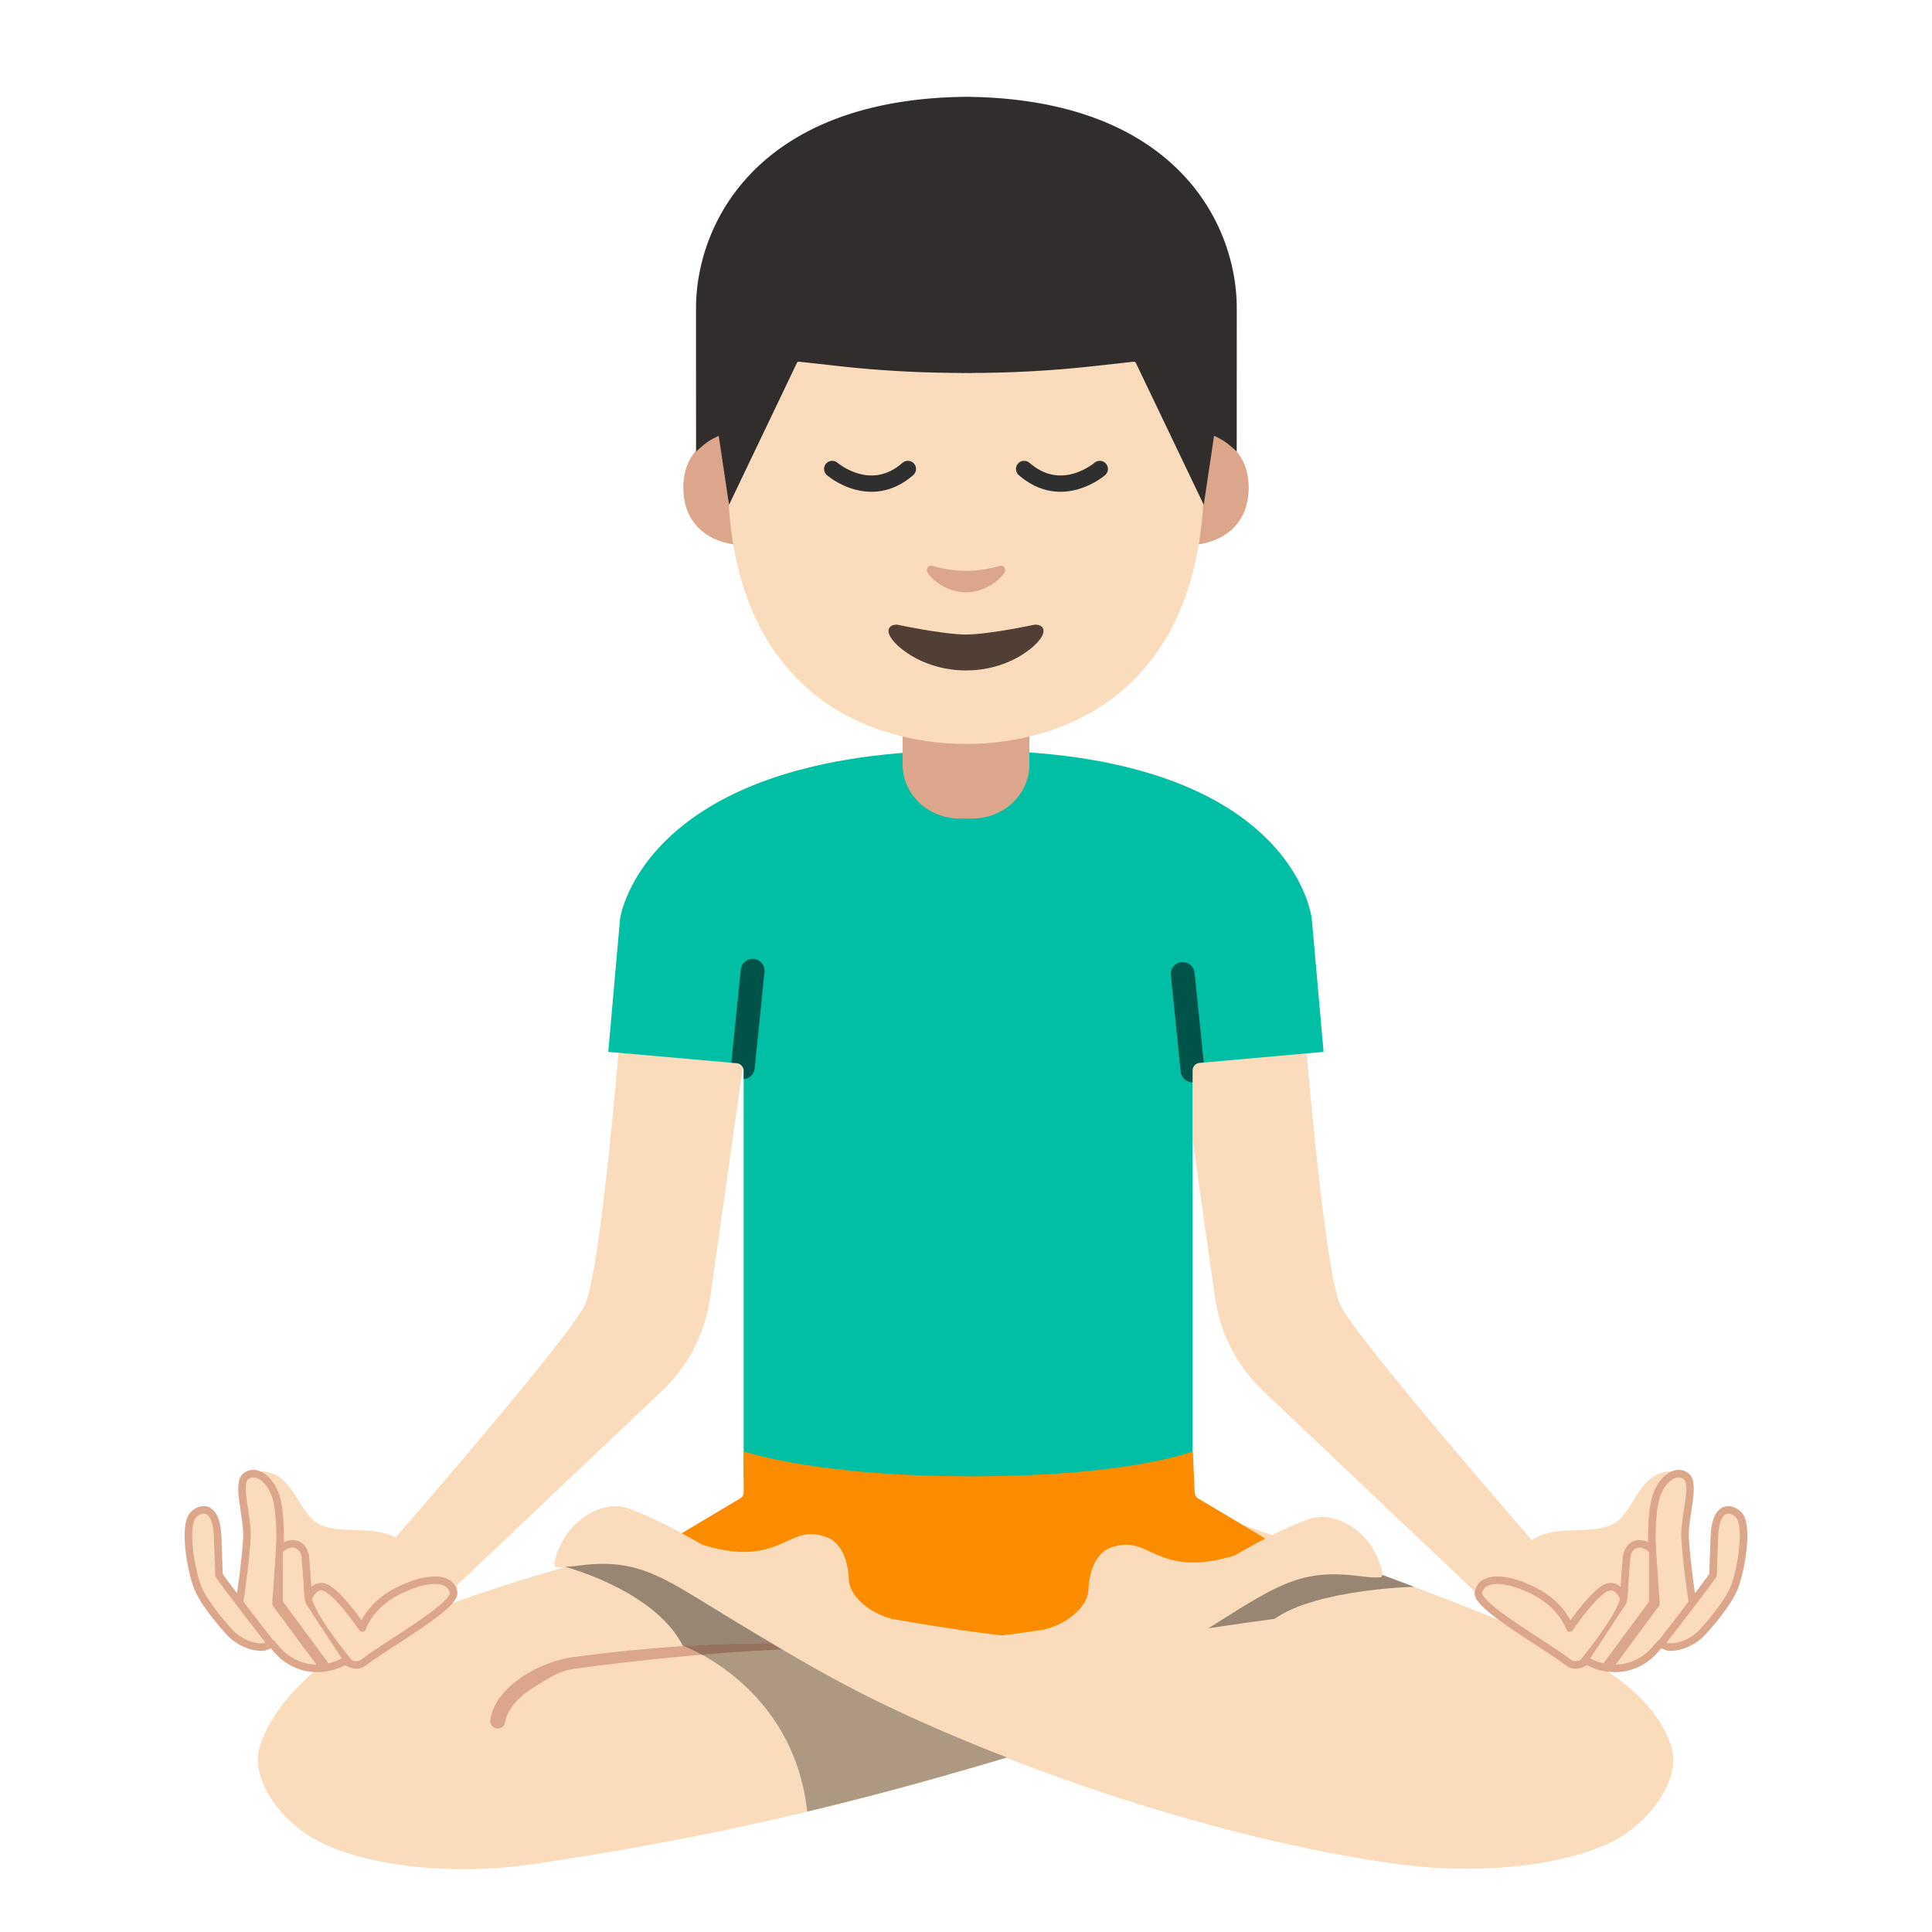 <?xml version='1.0' encoding='UTF-8'?>
<svg xmlns="http://www.w3.org/2000/svg" xmlns:ns1="http://www.w3.org/1999/xlink" viewBox="0 0 128 128">
  <defs>
    <linearGradient id="b" gradientUnits="userSpaceOnUse" x1="12.324" x2="29.635" y1="104.168" y2="104.168">
      <stop offset="0" stop-color="#fadcbc"/>
    </linearGradient>
    <linearGradient id="i" gradientUnits="userSpaceOnUse" x1="36.734" x2="110.83" y1="111.805" y2="111.805">
      <stop offset="0" stop-color="#fadcbc"/>
    </linearGradient>
    <linearGradient ns1:href="#a" id="l" gradientUnits="userSpaceOnUse" x1="20.371" y1="100.786" x2="26.595" y2="109.931"/>
    <linearGradient ns1:href="#b" id="m" gradientUnits="userSpaceOnUse" x1="12.324" y1="104.168" x2="29.635" y2="104.168"/>
    <linearGradient ns1:href="#a" id="j" gradientUnits="userSpaceOnUse" x1="20.371" y1="100.786" x2="26.595" y2="109.931"/>
    <linearGradient ns1:href="#b" id="k" gradientUnits="userSpaceOnUse" x1="12.324" y1="104.168" x2="29.635" y2="104.168"/>
  </defs>
  <path d="M83.69 92.16a10.596 10.596 0 0 1-3.19-6.17l-2.82-19.91 8.48-1.21c.28 3.58 1.57 19.43 2.66 21.63 1.09 2.21 11.75 14.48 13.45 16.44l-2.19 4.75zM25.28 102.93c1.71-1.96 12.36-14.23 13.45-16.44 1.08-2.2 2.38-18.05 2.66-21.63l8.48 1.21-2.82 19.91c-.33 2.35-1.47 4.54-3.19 6.17l-16.39 15.53z" fill="#fadcbc"/>
  <path d="M49.27 97.9V70.94c0-.26-.2-.48-.46-.5l-8.51-.75.78-8.81c.01-.11 1.59-11.17 23.13-11.17 21.46 0 22.69 11.06 22.7 11.17l.78 8.81-8.22.73c-.26.02-.46.24-.46.5V97.9z" fill="#00bfa5"/>
  <path d="M63.57 54.23c-2.08 0-3.77-1.6-3.77-3.58v-4.48h8.4v4.48c0 1.97-1.69 3.58-3.77 3.58z" fill="#dba689"/>
  <path d="M30.68 123.84c-4.16 0-7.94-.81-10.14-2.17-2.17-1.34-4-3.97-3.31-6.03.9-2.71 3.63-5.48 6.94-7.05 8.82-4.19 22.23-7.05 22.36-7.08 1.88-.42 3.63-.62 5.23-.62 1.97 0 3.72.32 5.2.96 2.29.98 8.76 3.06 15.02 5.07 5.07 1.63 11.13 3.58 13.63 4.55-5.77 1.09-11.01 2.64-16.53 4.28-8.71 2.59-18.59 5.52-33.88 7.77-1.47.21-2.99.32-4.52.32z" fill="#fadcbc"/>
  <path d="M97.17 123.8c-1.49 0-2.99-.1-4.45-.29-10.39-1.38-23.92-5.6-34.46-10.73-3.99-1.94-7.67-4.2-10.35-5.85-1.08-.66-2.03-1.25-2.81-1.7-1.78-1.03-3.2-1.62-5.16-1.62-.36 0-.73.02-1.12.06l-.61.07c-.41.05-.68.08-1.01.08-.08 0-.17 0-.26-.01-.09 0-.15-.02-.16-.04-.12-.21.12-.97.41-1.48.53-1.22 2.03-2.49 3.57-2.49.32 0 .64.06.94.17 2.13.77 4.72 2.32 4.75 2.33.03.02.07.04.11.05 1.01.31 1.9.47 2.72.47 1.29 0 2.14-.38 2.88-.72.55-.25 1.02-.46 1.59-.46.3 0 .62.06.98.19 1.27.44 1.48 2.11 1.51 2.81.06 1.38 1.91 2.5 3.16 2.67 0 0 10.35 1.23 10.37 1.23.1 0 .2-.03.29-.09l11.04-7.84c1.96.66 15.29 5.23 22.87 8.73 3.58 1.65 5.91 3.84 6.74 6.31.69 2.06-1.14 4.68-3.31 6.03-2.19 1.33-6 2.12-10.23 2.12z" fill="url(#i)"/>
  <path d="M42.58 103.12l6.45-3.84c.15-.09.24-.25.24-.43v-2.69c1.66.51 6.38 1.65 15.14 1.65 8.66 0 13.05-1.12 14.62-1.64l.12 2.7c.01.17.1.32.24.41l6.44 3.84-21.73 9.82z" fill="#fb8c00"/>
  <path d="M55.95 109.72l4.43-.52 8.57-1.2c1.24-.17 3.09-1.29 3.16-2.67.03-.7.25-2.36 1.51-2.81.36-.12.68-.18.98-.18.56 0 1.04.21 1.59.46.74.34 1.59.72 2.88.72.82 0 1.7-.15 2.72-.47a.37.37 0 0 0 .11-.05c.03-.02 2.62-1.57 4.75-2.33.3-.11.62-.17.94-.17 1.54 0 3.03 1.27 3.54 2.44.34.62.53 1.33.43 1.52-.01.02-.07.04-.16.04s-.18.01-.26.01c-.34 0-.6-.03-1.01-.08l-.61-.07c-.4-.04-.77-.06-1.13-.06-1.96 0-3.37.59-5.16 1.62-.86.5-1.72 1.04-2.65 1.63-2.15 1.36-4.59 2.9-8.43 4.77-2.2 1.07-5.29 2.38-6.13 2.73z" fill="#fadcbc"/>
  <path d="M49.027 108.89c-2.742.068-6.619.292-11.156.915-.918.128-2.11.543-3.168 1.222-1.058.68-2.008 1.642-2.217 2.912a.5.5 0 0 0 .987.163c.14-.86.848-1.642 1.77-2.233.92-.59 1.882-1.175 2.614-1.277 8.986-1.234 15.159-1.356 15.159-1.356.276.016.819.478.834.201a.5.5 0 0 0-.473-.527s-1.608-.087-4.35-.02z" style="line-height:normal;font-variant-ligatures:normal;font-variant-position:normal;font-variant-caps:normal;font-variant-numeric:normal;font-variant-alternates:normal;font-variant-east-asian:normal;font-feature-settings:normal;text-indent:0;text-align:start;text-decoration-line:none;text-decoration-style:solid;text-decoration-color:#000;text-transform:none;text-orientation:mixed;shape-padding:0;isolation:auto;mix-blend-mode:normal" color="#000" font-weight="400" font-family="sans-serif" white-space="normal" overflow="visible" fill="#dba689" stroke-linecap="round" stroke-linejoin="round" stroke-miterlimit="10"/>
  <g transform="translate(.43)">
    <linearGradient id="a" gradientUnits="userSpaceOnUse" x1="20.371" x2="26.595" y1="100.786" y2="109.931">
      <stop offset=".219" stop-color="#fadcbc"/>
    </linearGradient>
    <path d="M29.92 105.17l-3-2.17s-.02-.09-.35-.5c-1.38-1.66-3.95-.77-5.66-1.43-1.7-.66-1.79-3.81-4.35-3.58-.94.09.16 3.48.16 3.48s-.48 5.83 2.92 7.32c4.83 2.11 8.6-.97 8.6-.97z" fill="url(#j)"/>
  </g>
  <path d="M15.46 106.06s.406-2.8.47-4.21c.062-1.346-.703-3.531-.08-4.04.616-.504 1.58.09 1.99 1.32.38 1.14.28 3.54.28 3.54.61-.619 1.51-.51 1.68.45l.211 2.728s.455-1.188 1.369-.528c.984.711 2.19 2.54 2.19 2.54s.445-1.453 2.285-2.413c1.84-.96 3.553-1.067 3.765.053.17.9-4.297 3.376-5.97 4.65-.538.41-1.21-.12-1.21-.12-.8.47-1.76.62-2.66.41-.71-.17-1.35-.56-1.83-1.11l-.36-.42-.54.21c-.88.06-1.84-.45-2.37-1.09 0 0-1.654-1.79-2.067-2.996-.503-1.47-.83-4.024-.253-4.654.49-.534 1.554-.714 1.63 1.44l.09 2.54c.6.88 3.48 4.58 3.48 4.58" fill="url(#k)" stroke="#dba689" stroke-width=".5" stroke-linecap="round" stroke-linejoin="round" stroke-miterlimit="10" transform="translate(.43)"/>
  <path style="line-height:normal;font-variant-ligatures:normal;font-variant-position:normal;font-variant-caps:normal;font-variant-numeric:normal;font-variant-alternates:normal;font-variant-east-asian:normal;font-feature-settings:normal;text-indent:0;text-align:start;text-decoration-line:none;text-decoration-style:solid;text-decoration-color:#000;text-transform:none;text-orientation:mixed;shape-padding:0;isolation:auto;mix-blend-mode:normal" d="M18.498 101.67c-.193-.004-.176.431-.19.624l-.269 3.917a.35.35 0 0 0 .068.217l3.012 4.07a.35.35 0 1 0 .563-.416l-2.94-3.975-.003-3.973c0-.194-.047-.46-.24-.464z" color="#000" font-weight="400" font-family="sans-serif" white-space="normal" overflow="visible" fill="#dba689" stroke-width=".7" stroke-linecap="round" stroke-linejoin="round" stroke-miterlimit="10"/>
  <path style="line-height:normal;font-variant-ligatures:normal;font-variant-position:normal;font-variant-caps:normal;font-variant-numeric:normal;font-variant-alternates:normal;font-variant-east-asian:normal;font-feature-settings:normal;text-indent:0;text-align:start;text-decoration-line:none;text-decoration-style:solid;text-decoration-color:#000;text-transform:none;text-orientation:mixed;shape-padding:0;isolation:auto;mix-blend-mode:normal" d="M20.394 104.98c-.194.009-.27.213-.25.406l.062.586c.025.23.058.273.157.424l2.477 3.773c.106.162.387.304.54.187.154-.117-.002-.264-.12-.417-.099-.132-2.05-2.48-2.576-3.923-.132-.36-.14-.516-.148-.68-.008-.194.051-.365-.142-.356z" color="#000" font-weight="400" font-family="sans-serif" white-space="normal" overflow="visible" fill="#dba689" stroke-width=".7" stroke-linecap="round" stroke-linejoin="round" stroke-miterlimit="10"/>
  <path d="M97.17 123.8c-1.49 0-2.99-.1-4.45-.29-10.39-1.38-23.92-5.6-34.46-10.73-3.99-1.94-7.67-4.2-10.35-5.85-1.08-.66-2.03-1.25-2.81-1.7-1.78-1.03-3.2-1.62-5.16-1.62-.36 0-.73.02-1.12.06l-.61.07c-.41.05-.68.08-1.01.08-.08 0-.17 0-.26-.01-.09 0-.15-.02-.16-.04-.12-.21.12-.97.41-1.48.53-1.22 2.03-2.49 3.57-2.49.32 0 .64.06.94.17 2.13.77 4.72 2.32 4.75 2.33.03.02.07.04.11.05 1.01.31 1.9.47 2.72.47 1.29 0 2.14-.38 2.88-.72.55-.25 1.02-.46 1.59-.46.3 0 .62.06.98.19 1.27.44 1.48 2.11 1.51 2.81.06 1.38 1.91 2.5 3.16 2.67.29.05 7.7 1.38 11.51 1.38 3.74 0 7.07-.5 10.29-.98 2.93-.44 5.7-.85 8.53-.85 1.02 0 1.97.05 2.92.16 6.78.77 12.54 3.26 17.59 7.6.2.39.35.72.45 1.04.69 2.06-1.14 4.68-3.31 6.03-2.17 1.32-5.98 2.11-10.21 2.11z" fill="#fadcbc"/>
  <g stroke-width="2.711" fill="#dba689">
    <path d="M79.826 28.666s2.902.502 2.902 3.63c0 2.758-2.117 3.846-4.234 3.846v-7.476zM48.174 28.666s-2.902.502-2.902 3.63c0 2.758 2.117 3.846 4.234 3.846v-7.476z"/>
  </g>
  <path d="M64 8.2c-12.506 0-15.778 9.697-15.778 23.317C48.222 45.639 57.3 49.29 64 49.29c6.602 0 15.778-3.548 15.778-17.773 0-13.624-3.272-23.316-15.778-23.316z" fill="#fadcbc"/>
  <path d="M68.566 41.383s-3.044.655-4.566.655c-1.522 0-4.566-.655-4.566-.655-.524 0-.749.35-.402.878.483.737 2.283 2.157 4.968 2.157s4.485-1.42 4.968-2.157c.347-.528.122-.878-.402-.878z" fill="#513f35"/>
  <path d="M66.206 37.5a8.457 8.457 0 0 1-2.206.327 8.457 8.457 0 0 1-2.206-.328c-.331-.096-.46.221-.343.432.248.435 1.24 1.309 2.549 1.309 1.31 0 2.301-.874 2.549-1.31.121-.21-.012-.523-.343-.43z" fill="#dba689"/>
  <path d="M64.376 6.42s-.243-.008-.35-.008c-.107 0-.35.007-.35.007-13.495.262-17.563 8.38-17.563 14.011 0 5.474.003 9.494.003 9.494s.214-.222.612-.531c.425-.329.89-.513.89-.513l.682 4.566 4.495-9.398a.146.146 0 0 1 .152-.084l2.666.295c2.678.298 5.37.442 8.062.45v.007c.118 0 .233-.004.35-.004.119 0 .233.004.351.004v-.007a74.614 74.614 0 0 0 8.062-.45l2.667-.295a.146.146 0 0 1 .151.084l4.496 9.398.682-4.57s.469.185.89.513c.398.31.611.531.611.531s.004-4.02.004-9.493c.004-5.628-4.064-13.746-17.563-14.008z" fill="#312d2d"/>
  <path d="M55.137 31.07s2.511 2.185 5.013 0M72.863 31.07s-2.511 2.185-5.013 0" fill="none" fill-rule="evenodd" stroke="#2f2f2f" stroke-width="1.08" stroke-linecap="round" stroke-linejoin="round"/>
  <path d="M49.867 63.53a.79.79 0 0 0-.787.708l-.63 6.17.36.031a.5.5 0 0 1 .46.5v.557a.79.79 0 0 0 .728-.707l.652-6.389a.79.79 0 0 0-.705-.867.79.79 0 0 0-.078-.004zM78.334 63.742a.79.79 0 0 0-.057.004.79.79 0 0 0-.705.865L78.225 71a.79.79 0 0 0 .785.709v-.79c0-.26.2-.48.46-.5l.282-.024-.607-5.944a.79.79 0 0 0-.811-.709z" style="line-height:normal;font-variant-ligatures:normal;font-variant-position:normal;font-variant-caps:normal;font-variant-numeric:normal;font-variant-alternates:normal;font-variant-east-asian:normal;font-feature-settings:normal;text-indent:0;text-align:start;text-decoration-line:none;text-decoration-style:solid;text-decoration-color:#000;text-transform:none;text-orientation:mixed;shape-padding:0;isolation:auto;mix-blend-mode:normal;filter-blend-mode:normal;filter-gaussianBlur-deviation:0" color="#000" font-weight="400" font-family="sans-serif" white-space="normal" overflow="visible" fill-opacity=".563" fill-rule="evenodd" stroke-width="1.58" stroke-linecap="round" stroke-linejoin="round"/>
  <path d="M39.94 103.61c-.36 0-.73.02-1.12.06l-.61.07c-.299.037-.51.048-.74.059l-.007.013s5.944 1.562 7.79 5.249l.058.003a99.345 99.345 0 0 1 3.716-.173c.908-.023 1.48-.013 2.121-.01a265.777 265.777 0 0 1-3.238-1.951c-1.08-.66-2.03-1.25-2.81-1.7-1.78-1.03-3.2-1.62-5.16-1.62z" fill-opacity=".392" fill-rule="evenodd" stroke-width="3.78" stroke-linecap="round" stroke-linejoin="round"/>
  <path d="M50.28 108.357c.304.183.56.34.868.524-.642-.003-1.213-.013-2.12.01-1.064.026-2.341.086-3.717.173 0 0 7.25 2.617 8.171 10.96 4.982-1.189 9.243-2.406 13.235-3.585-2.943-1.142-5.8-2.366-8.457-3.66-2.97-1.443-5.648-3.012-7.98-4.422z" fill-opacity=".31" fill-rule="evenodd" stroke-width="3.78" stroke-linecap="round" stroke-linejoin="round"/>
  <path d="M88.39 104.3c-1.96 0-3.37.59-5.16 1.62-.86.5-1.72 1.04-2.65 1.63-.163.104-.362.223-.531.329.383-.056.77-.111 1.15-.168 1.097-.165 2.169-.319 3.233-.455l.013-.01c2.833-1.973 9.248-2.117 9.248-2.117-.719-.273-1.418-.53-2.12-.791-.004.042 0 .098-.012.123-.01.02-.07.039-.16.039s-.18.01-.26.01c-.34 0-.6-.03-1.01-.08l-.611-.07c-.4-.04-.77-.06-1.13-.06z" fill-opacity=".392" fill-rule="evenodd" stroke-width="3.78" stroke-linecap="round" stroke-linejoin="round"/>
  <g>
    <path d="M29.92 105.17l-3-2.17s-.02-.09-.35-.5c-1.38-1.66-3.95-.77-5.66-1.43-1.7-.66-1.79-3.81-4.35-3.58-.94.09.16 3.48.16 3.48s-.48 5.83 2.92 7.32c4.83 2.11 8.6-.97 8.6-.97z" fill="url(#l)" transform="matrix(-1 0 0 1 127.57 0)"/>
    <path d="M15.46 106.06s.406-2.8.47-4.21c.062-1.346-.703-3.531-.08-4.04.616-.504 1.58.09 1.99 1.32.38 1.14.28 3.54.28 3.54.61-.619 1.51-.51 1.68.45l.211 2.728s.455-1.188 1.369-.528c.984.711 2.19 2.54 2.19 2.54s.445-1.453 2.285-2.413c1.84-.96 3.553-1.067 3.765.053.17.9-4.297 3.376-5.97 4.65-.538.41-1.21-.12-1.21-.12-.8.47-1.76.62-2.66.41-.71-.17-1.35-.56-1.83-1.11l-.36-.42-.54.21c-.88.06-1.84-.45-2.37-1.09 0 0-1.654-1.79-2.067-2.996-.503-1.47-.83-4.024-.253-4.654.49-.534 1.554-.714 1.63 1.44l.09 2.54c.6.88 3.48 4.58 3.48 4.58" fill="url(#m)" stroke="#dba689" stroke-width=".5" stroke-linecap="round" stroke-linejoin="round" stroke-miterlimit="10" transform="matrix(-1 0 0 1 127.57 0)"/>
    <path d="M109.502 101.67c.193-.004.176.431.19.624l.269 3.917a.35.35 0 0 1-.068.217l-3.012 4.07a.35.35 0 1 1-.563-.416l2.94-3.975.003-3.973c0-.194.047-.46.24-.464z" style="line-height:normal;font-variant-ligatures:normal;font-variant-position:normal;font-variant-caps:normal;font-variant-numeric:normal;font-variant-alternates:normal;font-variant-east-asian:normal;font-feature-settings:normal;text-indent:0;text-align:start;text-decoration-line:none;text-decoration-style:solid;text-decoration-color:#000;text-transform:none;text-orientation:mixed;shape-padding:0;isolation:auto;mix-blend-mode:normal" color="#000" font-weight="400" font-family="sans-serif" white-space="normal" overflow="visible" fill="#dba689" stroke-width=".7" stroke-linecap="round" stroke-linejoin="round" stroke-miterlimit="10"/>
    <path d="M107.606 104.98c.194.009.27.213.25.406l-.062.586c-.025.23-.058.273-.157.424l-2.477 3.773c-.106.162-.387.304-.54.187-.154-.117.002-.264.12-.417.099-.132 2.05-2.48 2.576-3.923.132-.36.14-.516.148-.68.008-.194-.051-.365.142-.356z" style="line-height:normal;font-variant-ligatures:normal;font-variant-position:normal;font-variant-caps:normal;font-variant-numeric:normal;font-variant-alternates:normal;font-variant-east-asian:normal;font-feature-settings:normal;text-indent:0;text-align:start;text-decoration-line:none;text-decoration-style:solid;text-decoration-color:#000;text-transform:none;text-orientation:mixed;shape-padding:0;isolation:auto;mix-blend-mode:normal" color="#000" font-weight="400" font-family="sans-serif" white-space="normal" overflow="visible" fill="#dba689" stroke-width=".7" stroke-linecap="round" stroke-linejoin="round" stroke-miterlimit="10"/>
  </g>
</svg>
